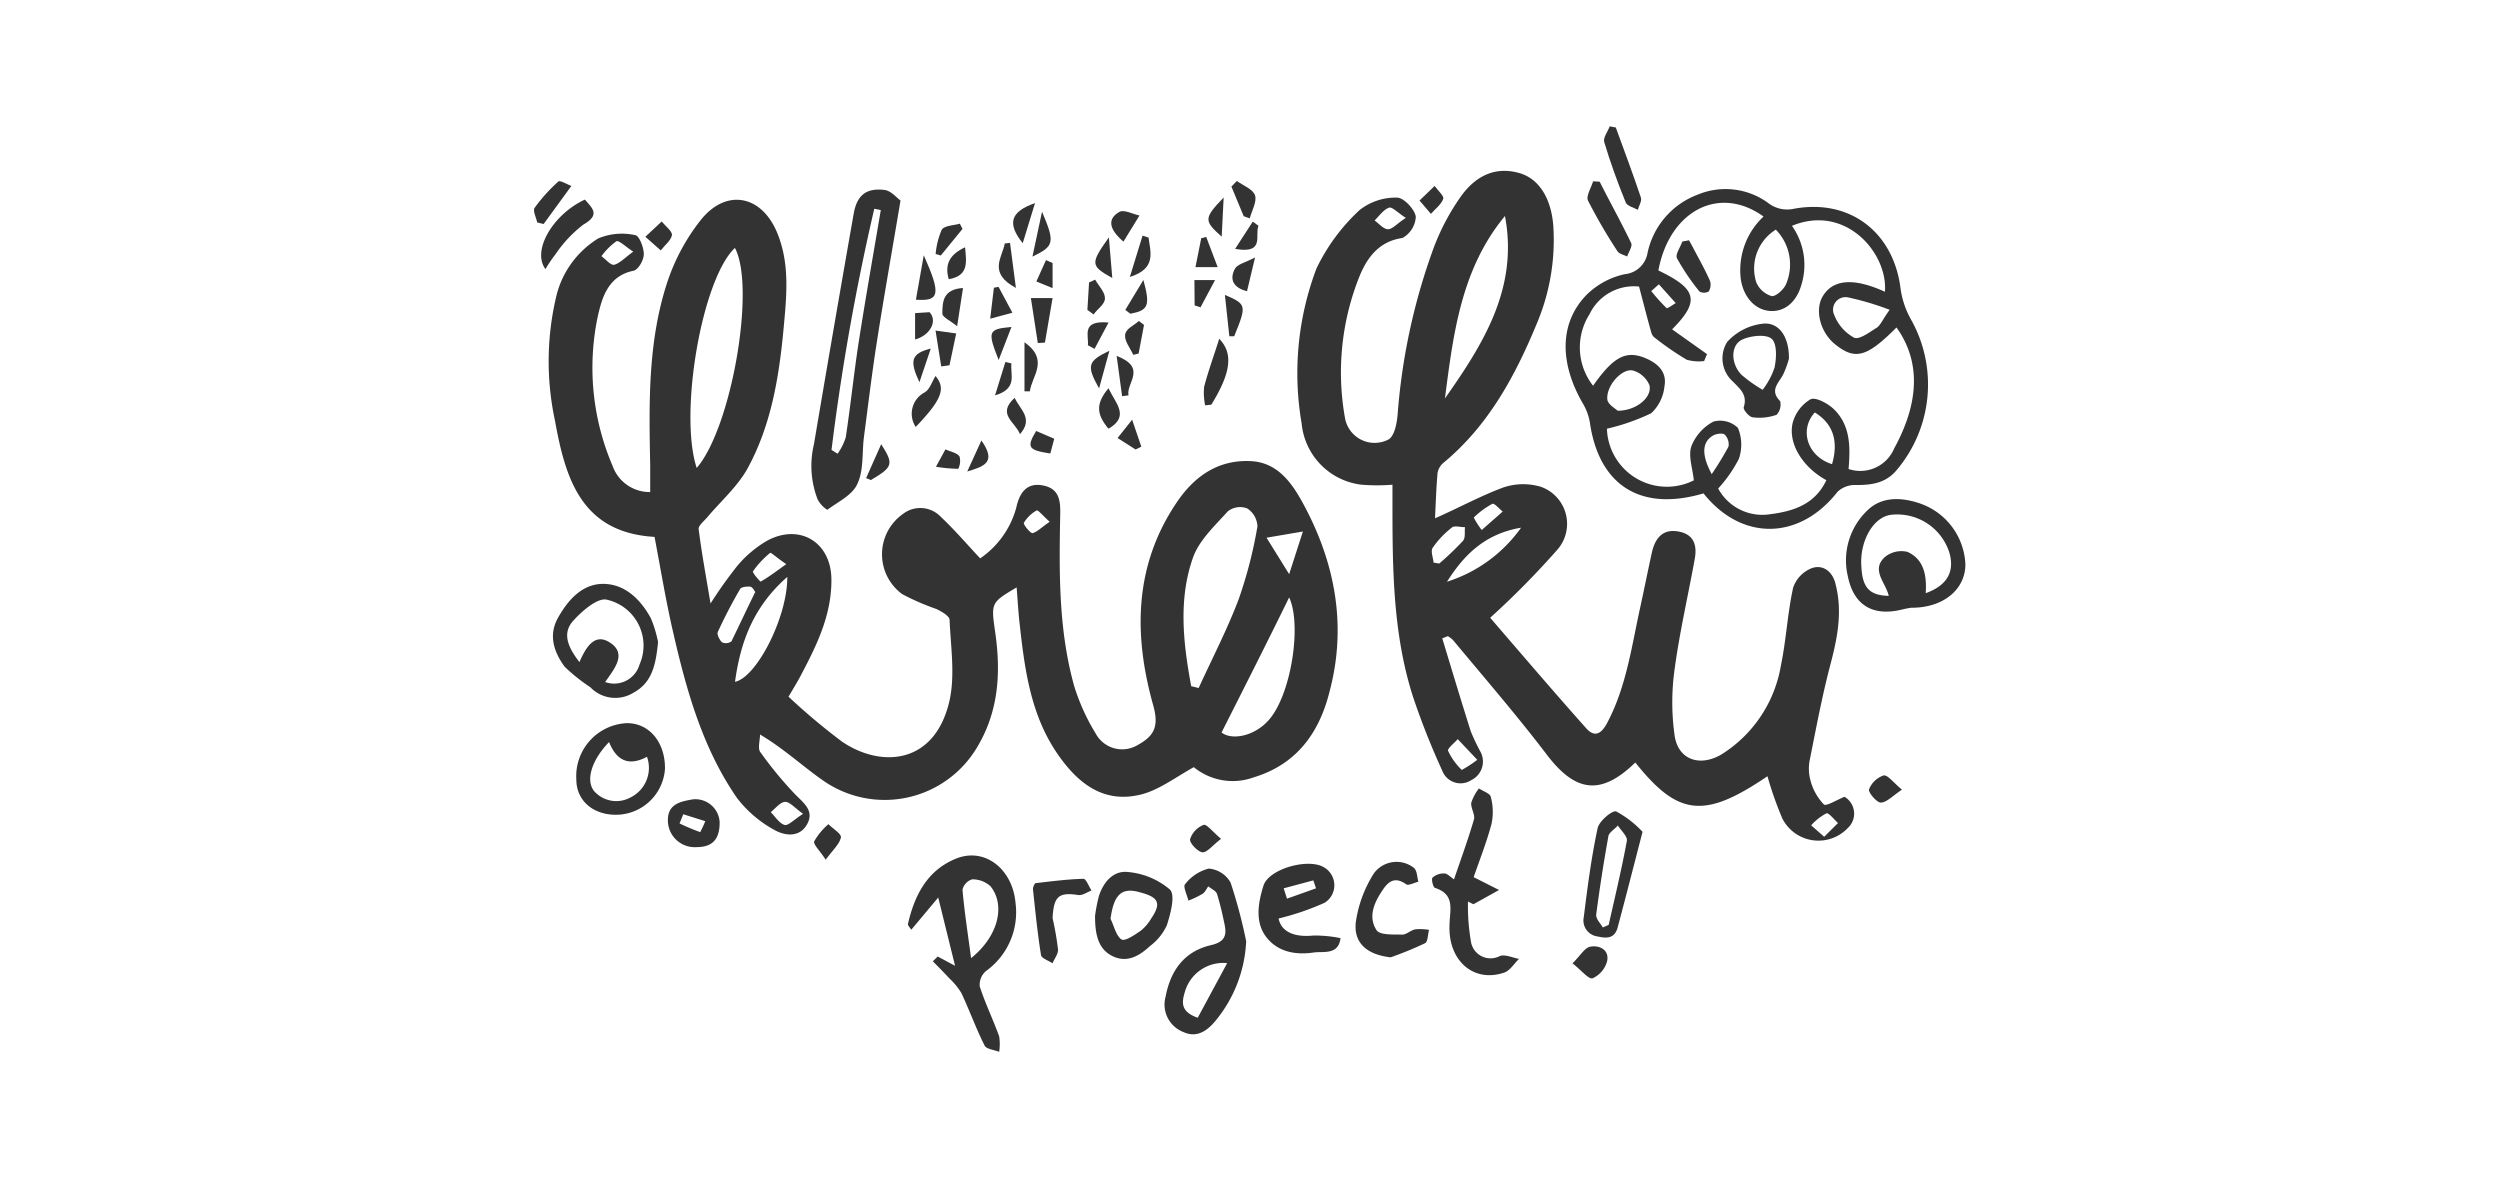 <svg xmlns="http://www.w3.org/2000/svg" viewBox="0 0 242 114"><defs><style>.cls-1{fill:#333;}</style></defs><title>Kroku Project</title><g id="Layer_1" data-name="Layer 1"><path class="cls-1" d="M68.78,58.42a42.07,42.07,0,0,1,2.62-3.68,10.9,10.9,0,0,1,2.91-2.43c3.14-1.65,6.13.2,6.17,3.74S79,62.58,77.42,65.57c-.33.61-.7,1.2-1.09,1.87a61.15,61.15,0,0,0,5.18,4.35c3.74,2.55,9,2.27,10.41-4,.54-2.48.11-5.18,0-7.78,0-.38-.78-.82-1.28-1.06a23.46,23.46,0,0,1-3.31-1.44,4.78,4.78,0,0,1,.09-7.77,2.74,2.74,0,0,1,3.67.31c1.3,1.22,2.47,2.59,3.79,4a8.7,8.7,0,0,0,3.49-4.89c.31-1.44,1-2.47,2.58-2.17s1.71,1.45,1.68,2.81c-.11,5.59-.17,11.19,1.36,16.64A20.19,20.19,0,0,0,106.06,71a2.91,2.91,0,0,0,4.08,1.11c1.57-.87,2.07-1.76,1.49-3.84-1.92-6.84-1.86-13.58,2.34-19.73,1.7-2.48,4-4.07,7.14-3.9,2.49.13,3.85,2,4.87,3.81,3.22,5.79,4.45,12,2.72,18.5-1,4-3.19,7.05-7.38,8.31a5.93,5.93,0,0,1-5.76-1c-1.79,1-3.31,2.16-5,2.62-3.79,1-6.34-1.15-8.3-4.06-2.51-3.74-3.08-8.09-3.56-12.44-.13-1.15-.19-2.3-.29-3.52-2.51,1.49-2.48,1.48-2.07,4.38.55,3.83.34,7.55-1.7,11a10.4,10.4,0,0,1-15.07,3.24c-1.94-1.36-3.68-3-6-4.38,0,.56-.22,1.28,0,1.66a37.1,37.1,0,0,0,3.38,4.11c.84.86,1.9,1.6,1.18,2.91S76,80.91,75,80.36a11.47,11.47,0,0,1-3.64-3.09C68,72.43,66.44,66.8,65.14,61.12c-.69-3-1.18-6-1.78-9.15-7.08-.41-8.63-5.65-9.64-11.26a27.24,27.24,0,0,1,.19-12.28,9.05,9.05,0,0,1,4-5.35,5.91,5.91,0,0,1,3.57-.32c.37,0,.85,1.2.84,1.84s-.56,1.52-1,1.61c-2.54.51-3.09,2.78-3.48,4.54A24.09,24.09,0,0,0,59.3,45.1a3.8,3.8,0,0,0,3.64,2.53c0-.86,0-1.7,0-2.54-.12-6.06-.25-12.15,1.73-18a19.72,19.72,0,0,1,3.13-5.75c2.47-3.14,5.94-2.48,7.45,1.24,1.22,3,.89,6.08.61,9.14-.44,4.76-1.21,9.51-3.56,13.74-1,1.73-2.56,3.09-3.85,4.63-.31.36-.86.79-.82,1.13C67.92,53.52,68.34,55.79,68.78,58.42Zm46.52,8,.73.18c1.31-2.87,2.78-5.69,3.89-8.64a42.88,42.88,0,0,0,1.8-7,2.17,2.17,0,0,0-1-1.75,1.94,1.94,0,0,0-1.86.28c-1.26,1.4-2.78,2.8-3.38,4.49C114.06,58,114.53,62.22,115.3,66.38ZM71.14,24c-3.19,3-5.44,16-3.7,21.3C70.81,41.4,73.17,27.82,71.14,24Zm47.1,46.9c1,.79,3.17.37,4.55-1.17,2.2-2.44,3.24-9.26,2-11.9C122.75,62,120.54,66.37,118.24,70.92Zm-42-15.08C72.94,58.7,71.68,62.11,71.15,66,73.26,65.56,76.24,59.7,76.21,55.84Zm-3.12,1.5c-.08-.09-.26-.5-.5-.53s-.91,0-1,.27c-.78,1.33-1.49,2.71-2.14,4.12-.1.23.17.78.42,1a.92.92,0,0,0,.9-.09C71.53,60.6,72.25,59.05,73.09,57.34Zm53-5.87-3.52.6,2.19,3.53ZM61.3,24.36c-.79-.51-1.41-1.14-1.64-1a6.34,6.34,0,0,0-1.44,1.44c.42.3.9.9,1.23.83C60,25.49,60.49,24.94,61.3,24.36ZM76.11,54.61c-1-.68-1.49-1.16-1.56-1.09a8.76,8.76,0,0,0-1.66,1.78c-.09.13.69,1,.74,1C74.39,55.87,75.09,55.34,76.11,54.61Zm1.63,24.17c-.83-.59-1.3-1.18-1.75-1.16s-.92.62-1.38,1c.45.44.83,1.1,1.36,1.24C76.34,79.92,76.89,79.31,77.74,78.78Zm23.87-28.27c-.63-.56-1.13-1.17-1.26-1.1a3.32,3.32,0,0,0-1.24,1.2c-.08.13.6,1,.84,1C100.44,51.47,100.87,51,101.61,50.51Z"/><path class="cls-1" d="M171.09,75.14c-6.1,4.14-8.64,3.88-12.79-1.33-3.32,3.23-5.79,2.9-8.57-.76s-6-7.39-9.06-11.07a2.32,2.32,0,0,0-.52-.4l-.54.21c.91,3,1.81,6,2.76,9a20.26,20.26,0,0,0,.89,1.89,2,2,0,0,1-.85,2.84,1.89,1.89,0,0,1-2.8-.92,72.65,72.65,0,0,1-2.82-7.12c-1.95-6.06-2-12.36-2-18.64V46.92a18.77,18.77,0,0,1-3,0A6.6,6.6,0,0,1,126,41,28.66,28.66,0,0,1,127.43,26a18.74,18.74,0,0,1,4.17-5.66,5.64,5.64,0,0,1,3.64-1.21c.63,0,1.68,1.1,1.81,1.83a2.49,2.49,0,0,1-1.3,2.08c-2.27.32-3.4,1.91-4.12,3.63a25,25,0,0,0-1.42,13.87,2.91,2.91,0,0,0,4.2,2c.58-.34.8-1.55.88-2.4a59.92,59.92,0,0,1,3.55-16.31,22.21,22.21,0,0,1,2.52-4.74c1.3-1.86,3.14-3,5.56-2.38,2,.49,3.23,2.42,3.44,5.15a20.82,20.82,0,0,1-1.63,9.54c-2.07,5-4.64,9.76-8.93,13.34a1.71,1.71,0,0,0-.64,1c-.14,1.54-.18,3.08-.25,4.43,2.29-1,4.42-2.18,6.66-3a6,6,0,0,1,3.58-.05,3.8,3.8,0,0,1,1.62,6.07,82.34,82.34,0,0,1-6.52,6.61c2.85,3.3,6,7,9.27,10.67.76.86,1.39.69,2-.39,1.89-3.51,2.4-7.39,3.23-11.18.4-1.82.76-3.64,1.16-5.45.31-1.36,1.05-2.28,2.57-2s1.81,1.36,1.57,2.66c-.64,3.54-1.46,7.06-1.94,10.62a23,23,0,0,0,0,6.52c.37,2.33,2.47,3,4.54,1.77a12.61,12.61,0,0,0,5.74-8.59c.52-2.49.64-5.08,1.19-7.56a3.09,3.09,0,0,1,1.85-1.89c1.1-.35,2,.4,2.26,1.6.69,2.7.15,5.28-.55,7.91-.78,3-1.34,6-1.94,9a4.3,4.3,0,0,0,.06,2.08,5.28,5.28,0,0,0,1.29,2.3c.22.21,1.24-.44,2-.74a1.89,1.89,0,0,1,.34,3,3.92,3.92,0,0,1-6.36-.9A34.39,34.39,0,0,1,171.09,75.14ZM145.68,20.91c-4.24,5.12-5,11.39-5.81,17.66C143.59,33.28,147,27.87,145.68,20.91Zm-5.61,35.4a13.94,13.94,0,0,0,7.17-5.23C143.74,51.67,141.71,53.72,140.07,56.31Zm-1.3-1.85.55.09a28.16,28.16,0,0,0,2.3-2.2c.25-.28.14-.87.19-1.32-.42,0-1-.15-1.22,0a8.87,8.87,0,0,0-1.91,2C138.47,53.35,138.73,54,138.77,54.46ZM143,73.55l-1.89-2c-.34.38-1,.9-.94,1.12a6.17,6.17,0,0,0,1.33,1.86A11.92,11.92,0,0,0,143,73.55Zm.46-22.27,2-1.76c-.33-.27-.81-.83-1-.75a8,8,0,0,0-1.8,1.33A8.31,8.31,0,0,0,143.41,51.28Zm-7.35-30.17c-.84-.54-1.38-1.14-1.67-1-.54.2-.93.8-1.38,1.23.43.31.87.85,1.3.85S135.23,21.64,136.06,21.11ZM176.58,81l1.34-1.33c-.38-.34-.88-1-1.12-.94a5.33,5.33,0,0,0-1.48,1.16Z"/><path class="cls-1" d="M164.9,47.76c-6.09,1.8-10.12-.77-11-6.86a5.35,5.35,0,0,0-.7-1.88c-2.26-3.92-2.25-7.78.38-10.48a7.53,7.53,0,0,1,3.7-2,2.46,2.46,0,0,0,2.19-2,7.73,7.73,0,0,1,4.87-5.7,7,7,0,0,1,6.78.78,3,3,0,0,0,2.52.59c5.4-1,9.64,2.24,10.33,7.69a8.46,8.46,0,0,0,1,3,12.83,12.83,0,0,1-1.43,14.67c-1.06,1.23-2.44,1.39-3.94,1.38a2.43,2.43,0,0,0-1.72.65C174.21,52.29,168.62,52.43,164.9,47.76Zm11.89-1.28c-2.23-1.21-3.71-3.48-3.27-5.5a3.8,3.8,0,0,1,1.74-2.33c.5-.24,1.72.42,2.3,1,1.6,1.59,1.55,3.72,1.38,5.75a3.56,3.56,0,0,0,4.42-2c2.43-4.43,2.58-8.42.22-11.7-2.87,2.88-4,3.19-5.94,1.63-1.46-1.17-2-3.36-1.18-4.68,1-1.63,3-1.77,6-.41.3-3.74-3.81-8.53-9-6.38a6.53,6.53,0,0,1,.93,5.66c-.48,1.74-1.66,2.69-3.07,2.58s-2.54-1.3-2.81-3.07a7.11,7.11,0,0,1,2.2-6.07c-4.29-3.09-9.1-.56-10.18,5.22,3.69,1.77,4.09,2.93,1.33,5.7l3.38,2.4-.28.67a4.22,4.22,0,0,1-1.69-.13,28.6,28.6,0,0,1-3-2.06,1,1,0,0,1-.41-.52c-.42-1.48-.8-3-1.2-4.5a4.75,4.75,0,0,0-4.79,2.67,6,6,0,0,0,.34,6.93c1.94-2.77,3.16-3.44,5-2.7,1.22.5,2.18,1.33,1.91,2.75A4.12,4.12,0,0,1,159.84,40a20.66,20.66,0,0,1-4.29,1.5,5.81,5.81,0,0,0,8.41,5c-.11-1.16-.55-2.34-.24-3.29a4.6,4.6,0,0,1,2.14-2.4,2.47,2.47,0,0,1,2.37.61,4.21,4.21,0,0,1,.09,3,13,13,0,0,1-2,2.87,4.86,4.86,0,0,0,5.07,2.48C173.69,49.48,175.72,48.77,176.79,46.48ZM171.9,22.23A4.42,4.42,0,0,0,170,27.31a2.34,2.34,0,0,0,1.49,1.35c.4.07,1.2-.65,1.41-1.18A4.83,4.83,0,0,0,171.9,22.23Zm11,7.75a27.85,27.85,0,0,0-4-1.19,1.21,1.21,0,0,0-1.35,1.69,4.26,4.26,0,0,0,1.93,2.21c.52.22,1.54-.57,2.24-1C182.09,31.38,182.3,30.83,182.91,30Zm-26.32,9.78c1.81,0,3.35-1.28,3.09-2.46a2.45,2.45,0,0,0-1.59-1.43c-1.06-.26-2.62,1.47-2.49,2.8C155.64,39.16,156.41,39.57,156.59,39.76Zm19.09.17c-1.54,1.7-.69,4.27,1.67,5C178,42.67,177.42,41,175.68,39.93Zm-10,6a30.31,30.31,0,0,0,1.65-2.7,1.33,1.33,0,0,0-.37-1.16c-.19-.17-.79-.09-1.09.07C164.76,42.76,164.66,44,165.72,45.94Zm-5.09-18.41-.74.66a19.38,19.38,0,0,0,1.48,1.64c.08.08.59-.31.89-.48Z"/><path class="cls-1" d="M87.17,19.41c-.81,4.85-1.59,9.2-2.27,13.56-.49,3.1-.86,6.22-1.27,9.33-.2,1.54,0,3.22-.65,4.57-.48,1.06-1.86,1.71-2.9,2.48a2.7,2.7,0,0,1-.93-1A9,9,0,0,1,78.79,43q1.89-11.18,3.85-22.33c.32-1.79,1.23-2.5,3-2.28C86.27,18.48,86.8,19.15,87.17,19.41ZM80.49,43.55l.59.37a5.62,5.62,0,0,0,.79-1.59c.47-3.1.79-6.23,1.27-9.33.66-4.23,1.41-8.45,2.12-12.67l-.63-.12A224.84,224.84,0,0,0,80.49,43.55Z"/><path class="cls-1" d="M90.77,92.59l1.68.9-1.63-6.61L88.21,90c-.12-.21-.36-.42-.32-.57.64-2.76,1.85-5.17,4.64-6.31s5.48,1,5.77,4.26A7,7,0,0,1,95.44,94a1.74,1.74,0,0,0-.6,1.49c.53,1.64,1.29,3.2,1.88,4.83a5,5,0,0,1,0,1.5c-.49-.2-1.24-.26-1.41-.61-.83-1.65-1.46-3.4-2.24-5.07a6.65,6.65,0,0,0-1.18-1.44c-.51-.56-1.06-1.1-1.59-1.65Zm3.24.15c2.64-2.12,3.34-5.12,1.87-6.95a2.57,2.57,0,0,0-1.77-.67,1.37,1.37,0,0,0-.94,1C93.35,88.23,93.68,90.32,94,92.74Z"/><path class="cls-1" d="M185,58.83s-.43.06-.87.17c-2.83.7-4.69-.4-5.26-3.22a6.68,6.68,0,0,1,1.91-6.39c1.35-1.3,3.16-1.27,4.91-.71a6.53,6.53,0,0,1,4.56,5.94C190.26,57,188.18,58.85,185,58.83Zm-2.17-1.15c-.27-1.26-1.76-2.5-.37-3.76a2.5,2.5,0,0,1,2.17-.5c1.62.71,1.89,2.3,1.78,4,2-.72,2.81-2,2.31-3.85A5.29,5.29,0,0,0,183,49.84c-1.69.25-3,2.57-2.82,5C180.28,56.93,181,57.64,182.84,57.68Z"/><path class="cls-1" d="M120.63,91.11a13,13,0,0,1-2.91,7.63c-.8,1-1.84,1.78-3.17,1.16a2.85,2.85,0,0,1-1.72-3.42c.49-2.59,1.85-4.41,4.43-5,1.23-.29,1.51-.88,1.29-1.94s-.43-2-.74-3c-.1-.31-.56-.5-.85-.74-.18.25-.31.57-.55.72a9.6,9.6,0,0,1-1.37.66c-.13-.54-.54-1.37-.33-1.58A4.22,4.22,0,0,1,117,84.08a2.67,2.67,0,0,1,2.12,1.35A49.28,49.28,0,0,1,120.63,91.11Zm-1.84,2.12A3.86,3.86,0,0,0,114.7,96c-.3,1-.46,1.92,1.24,2.52Z"/><path class="cls-1" d="M63.7,62.15c-.22,2.19-.56,3.92-2.39,4.91a3.34,3.34,0,0,1-4.16-.53,17.36,17.36,0,0,1-2.5-2c-1-1.38-1.6-3-.64-4.72s2.35-3.31,4.41-3.29S62,58,63,59.84A11.61,11.61,0,0,1,63.7,62.15Zm-7.61,1.94c.62-1.43,1.45-2.8,2.87-1.94,1.8,1.09.53,2.56-.38,3.87a2.56,2.56,0,0,0,3.33-1.7,4.55,4.55,0,0,0-3.17-6.27c-.89-.22-2.41,1.1-3.26,2.05C54.38,61.32,55,62.69,56.09,64.09Z"/><path class="cls-1" d="M142.65,84.91l2.46,1.24-2.48,1.38-.53-.26a20.21,20.21,0,0,0,.28,3.83,1.92,1.92,0,0,0,2.81,1.44c.52-.18,1.23.17,1.85.28-.48.46-.88,1.15-1.44,1.33-2.94,1-5.4-1.13-5.29-4.54,0-1.46.63-3-1.4-3.66-.19-.06-.38-.85-.24-1a1.67,1.67,0,0,1,1.14-.4c.29,0,.57.33.94.57.68-2,1.37-3.88,1.93-5.8.13-.48-.33-1.1-.26-1.62a4.53,4.53,0,0,1,.74-1.38c.4.27,1.08.48,1.15.82a5.63,5.63,0,0,1,.07,2.61C143.89,81.58,143.19,83.34,142.65,84.91Z"/><path class="cls-1" d="M123.77,88.91c.23,1.21,1.41,1.85,3.35,1.65a12.55,12.55,0,0,1,2.64.25c-.19,1.67-1.68,1.26-2.58,1.39-1.68.25-3.43,0-4.58-1.46s-.81-3.36-.3-5,4.32-2.69,5.83-1.8a2,2,0,0,1,.09,3.45A25.59,25.59,0,0,1,123.77,88.91Zm.49-2.92.32,1,2.81-1-.26-.77Z"/><path class="cls-1" d="M59.62,78.87c-2.25,0-3.82-1.4-3.83-3.39A5.14,5.14,0,0,1,60.69,70c2.16,0,3.71,1.85,3.68,4.42A4.77,4.77,0,0,1,59.62,78.87Zm3-5.61c-1.86,1-3,.24-3.66-1.43-1.7,1.74-2.31,3.76-1.42,4.78a2.86,2.86,0,0,0,3.5.58A3.19,3.19,0,0,0,62.63,73.26Z"/><path class="cls-1" d="M106,88.67a15.53,15.53,0,0,1,.36-1.88c.42-1.38,1.4-2.54,2.82-2.38a7.25,7.25,0,0,1,4.07,1.7c.54.54.06,2.33-.3,3.46a5.25,5.25,0,0,1-1.62,2c-1,.92-2.18,1.67-3.6,1S106,90.48,106,88.67Zm1.5.27c.34.68.52,1.63,1.06,2,.35.2,1.29-.45,1.87-.85a4.23,4.23,0,0,0,1-1.17c1-1.46.74-2.06-1-2.52C108.6,85.84,107.82,86.55,107.5,88.94Z"/><path class="cls-1" d="M134.61,92.67c-2.21-.25-3.59-1.33-3.37-3.39A11.92,11.92,0,0,1,133,84.53a2.72,2.72,0,0,1,3.89-.5c.29.28.28.87.41,1.32-.4.1-1,.41-1.18.25-1-.72-1.65-.36-2.2.44-.86,1.23-1.54,2.67-.67,4,.31.49,1.63.41,2.49.43.41,0,.82-.43,1.26-.51a5,5,0,0,1,1.33.05c-.12.44-.11,1.15-.38,1.29A32.89,32.89,0,0,1,134.61,92.67Z"/><path class="cls-1" d="M159,80.52c-.88,3.39-1.63,6.34-2.42,9.29-.28,1-1,1.06-1.92.84a1.56,1.56,0,0,1-1.35-1.88c.36-2.88.73-5.76,1.34-8.6.14-.68,1.42-1.76,1.8-1.62A9.81,9.81,0,0,1,159,80.52Zm-3.87,9.27.59-.26c.61-2.71,1.26-5.41,1.76-8.13.08-.43-.56-1-.87-1.49-.31.35-.83.66-.91,1q-.69,3.81-1.19,7.64C154.5,89,154.94,89.39,155.16,89.79Z"/><path class="cls-1" d="M101.89,88.87a29.41,29.41,0,0,1,.53,3.07c0,.42-.35.87-.54,1.31-.38-.27-1.06-.48-1.11-.8-.34-2.11-.55-4.25-.78-6.38,0-.19.15-.56.26-.58,1.54-.18,3.08-.38,4.63-.42.25,0,.52.74.78,1.13-.43.16-.88.5-1.28.44C102.49,86.35,102,86.75,101.89,88.87Z"/><path class="cls-1" d="M69.66,79.57C69.68,81.2,69,82,67.45,82a2.6,2.6,0,0,1-2.8-2.62c0-1.58,1.27-1.8,2.4-2A2.35,2.35,0,0,1,69.66,79.57Zm-3.52-.75-.36.89a21,21,0,0,0,2,.84,10.25,10.25,0,0,0,.49-1.06Z"/><path class="cls-1" d="M52.8,26.05c-1.34-1.79.72-5.3,3.82-6.73.73.85,1.51,1.47-.15,2.42a12.31,12.31,0,0,0-2.71,2.89A13.49,13.49,0,0,0,52.8,26.05Z"/><path class="cls-1" d="M156.41,12.34c.82,2.26,1.67,4.51,2.43,6.79.11.32-.19.79-.3,1.18-.4-.22-1-.36-1.16-.69-.78-1.92-1.5-3.88-2.09-5.87-.13-.41.34-1,.53-1.52Z"/><path class="cls-1" d="M154.85,17.59c1,2,2.09,3.93,3.05,5.95.14.3-.25.86-.39,1.29-.32-.16-.77-.25-.94-.51a52.07,52.07,0,0,1-2.85-4.9c-.21-.44.31-1.24.49-1.87Z"/><path class="cls-1" d="M116.66,39.24a5.83,5.83,0,0,1-.1-1.8c.42-1.6,1-3.16,1.46-4.65,1.35,1.41,1.18,3.22-.76,6.38Z"/><path class="cls-1" d="M52,21.53c-.1-.48-.44-1.13-.25-1.41a15.88,15.88,0,0,1,2.3-2.55c.17-.14.83.27,1.26.43l-2.69,3.69Z"/><path class="cls-1" d="M152.22,93.25c.78-.77,1.18-1.51,1.71-1.61.89-.17,1.87.3,1.64,1.4a2.53,2.53,0,0,1-1.41,1.66C153.79,94.82,153.08,93.93,152.22,93.25Z"/><path class="cls-1" d="M90.56,36.4c1,1.19.64,2.26-1.92,4.93a2.33,2.33,0,0,1,.8-3.31C90,37.75,90.21,36.94,90.56,36.4Z"/><path class="cls-1" d="M99.79,28.85h2.1l-.74,4.31-.69.05Z"/><path class="cls-1" d="M108.75,23.39c-1.46-1.25-1.54-2.23-.39-2.88.44-.25,1.28.21,1.94.35Z"/><path class="cls-1" d="M79.93,83.22c-.58-.89-1.23-1.49-1.11-1.79a6.37,6.37,0,0,1,1.37-1.65c.43.43,1.27.94,1.21,1.28C81.27,81.7,80.64,82.25,79.93,83.22Z"/><path class="cls-1" d="M184.11,76.44c-.92.61-1.48,1.24-2.05,1.25-.4,0-1.23-1-1.14-1.27a2.3,2.3,0,0,1,1.42-1.36C182.73,75,183.29,75.76,184.11,76.44Z"/><path class="cls-1" d="M89.42,24.71c1.68,3.76,1.55,4.47-.76,4.3Z"/><path class="cls-1" d="M118.2,81.2c-.85.65-1.38,1.36-1.82,1.3s-1.24-.89-1.18-1.26a2.2,2.2,0,0,1,1.31-1.39C116.8,79.75,117.4,80.53,118.2,81.2Z"/><path class="cls-1" d="M120.39,20.93l-1.19-2.87.53-.54c.62.45,1.57.8,1.76,1.4s-.31,1.47-.52,2.22Z"/><path class="cls-1" d="M107.3,37.58c.67,1.45,2.11,2.71,0,3.92C106.1,40.06,106.08,39.05,107.3,37.58Z"/><path class="cls-1" d="M99.17,33.13c2.43,1.73.71,3.25.52,4.75h-.52Z"/><path class="cls-1" d="M93.22,27.88l-.57,3.7c-.67-.55-1.43-.88-1.43-1.22C91.23,29.25,91.25,28,93.22,27.88Z"/><path class="cls-1" d="M62.47,22.92l1.58-1.48c.35.43,1,.92,1,1.3-.09.54-.71,1-1.09,1.5Z"/><path class="cls-1" d="M98.34,27.87c-2.73-1.46-1.32-2.94-1.08-4.3l.51-.06Z"/><path class="cls-1" d="M119,32.55l-.43-4c2.11.9,2.12,1,.9,4Z"/><path class="cls-1" d="M100.19,19.66,99,23.54C97.49,21.66,97.77,20.5,100.19,19.66Z"/><path class="cls-1" d="M111.18,23c.19,1.43.77,3-1.81,3.81l1.23-4Z"/><path class="cls-1" d="M107.67,26.91c-2.12-1.18-2.14-1.39-.33-3.93Z"/><path class="cls-1" d="M108.93,30l1.75-2.9c.69,2.51.47,2.94-1.26,3.27Z"/><path class="cls-1" d="M105.26,30l.16-2.66.59-.27c.34.6.95,1.2.95,1.8s-.71,1-1.1,1.57Z"/><path class="cls-1" d="M91.11,35.47,90.56,32l2,.28-.65,3.08Z"/><path class="cls-1" d="M108.09,34.45c3,1.16.9,2.62,1.15,3.82l-.62.08Z"/><path class="cls-1" d="M121.49,24.92l-.78,3.27C119.33,27.84,119,27,119.55,26,119.79,25.57,120.55,25.42,121.49,24.92Z"/><path class="cls-1" d="M90.57,24.59a7.51,7.51,0,0,1,.59-2.35c.26-.41,1.15-.41,1.75-.59l.26.51-2.1,2.57Z"/><path class="cls-1" d="M137.41,19.41,138.87,18c.31.42.93,1,.84,1.23-.19.56-.78,1-1.2,1.47Z"/><path class="cls-1" d="M100.87,20.49c1.26,3,1.2,3.32-.93,4.35Z"/><path class="cls-1" d="M110.74,31.45l-.52,2.77-.52.13c-.29-.65-.86-1.33-.79-1.94s.86-.9,1.33-1.34Z"/><path class="cls-1" d="M97.91,31.65l-1.24,3.2C95.57,32.06,95.64,31.86,97.91,31.65Z"/><path class="cls-1" d="M83.84,46.28,85.3,43c1.24,1.94,1.14,2.2-1,3.47Z"/><path class="cls-1" d="M88.58,32.86V30.31l1.4-.09C90.8,31.09,90,32.49,88.58,32.86Z"/><path class="cls-1" d="M115.72,25.86l.56-2.8.48-.13,1.11,2.93Z"/><path class="cls-1" d="M118.45,19.12l-.19,3.79C116.52,21.36,116.52,21.13,118.45,19.12Z"/><path class="cls-1" d="M121.82,21.86c-.39.87.69,2.76-2.26,2.23l1.71-2.64Z"/><path class="cls-1" d="M98.22,38.51c.53,1.16,1.85,2,.51,3.52C98.3,40.85,96.45,40.11,98.22,38.51Z"/><path class="cls-1" d="M115.62,27.11h2l-1.41,2.64-.57-.19Z"/><path class="cls-1" d="M93.42,23.94c.12,1.4.4,2.74-1.58,3.09C91.4,25.53,92,24.59,93.42,23.94Z"/><path class="cls-1" d="M96.66,27.77,98,30.27l-2.15.58.36-3Z"/><path class="cls-1" d="M105.31,33.42c.09-1-.66-2.43,2-2.2l-1.36,2.55Z"/><path class="cls-1" d="M106.39,37.6c-1.23-2.21-1.12-2.63,1-3.65Z"/><path class="cls-1" d="M101.67,43.9c-2.15-.33-2.32-.6-1.37-2.18l1.75.75Z"/><path class="cls-1" d="M97.91,35.18c-.16,1,.68,2.43-1.59,3.09l1-3.23Z"/><path class="cls-1" d="M90.6,45.18l.92-1.68c.51.23,1.1.33,1.36.68a1.68,1.68,0,0,1-.12,1.2A14.11,14.11,0,0,1,90.6,45.18Z"/><path class="cls-1" d="M101.89,25.46v2.43l-1.57-.64.93-2.07Z"/><path class="cls-1" d="M90.1,33.74,89,37C88,34.87,88.23,34.22,90.1,33.74Z"/><path class="cls-1" d="M108.18,42.4l1.41-1.77.89,2.61-.56.27Z"/><path class="cls-1" d="M95,42.64c1.47,2.09.33,2.49-1.37,3Z"/><path class="cls-1" d="M173.17,34.71a8.68,8.68,0,0,1-.56,1.54c-.43.84-1.35,1.52-.29,2.58a1.46,1.46,0,0,1-.34,1.32,5,5,0,0,1-2.29.25c-.35,0-1-.77-.89-1,.37-1.2-.37-1.75-1.06-2.47a3,3,0,0,1-.55-3.83,5.48,5.48,0,0,1,3.32-1.75C172.11,31.09,173.19,32.48,173.17,34.71Zm-2.53,3a7.36,7.36,0,0,0,1.13-2.11c.2-.92.26-2.33-.27-2.8s-2-.31-2.8.05c-1.18.49-1.21,2.32-.12,3.43A13.13,13.13,0,0,0,170.64,37.74Z"/><path class="cls-1" d="M163.5,23.26c.16.3.33.59.48.89.53,1,1.09,2,1.56,3.07a1.27,1.27,0,0,1-.14,1,.94.94,0,0,1-.89,0A21.88,21.88,0,0,1,162.33,25c-.18-.37.33-1.07.52-1.62Z"/></g></svg>